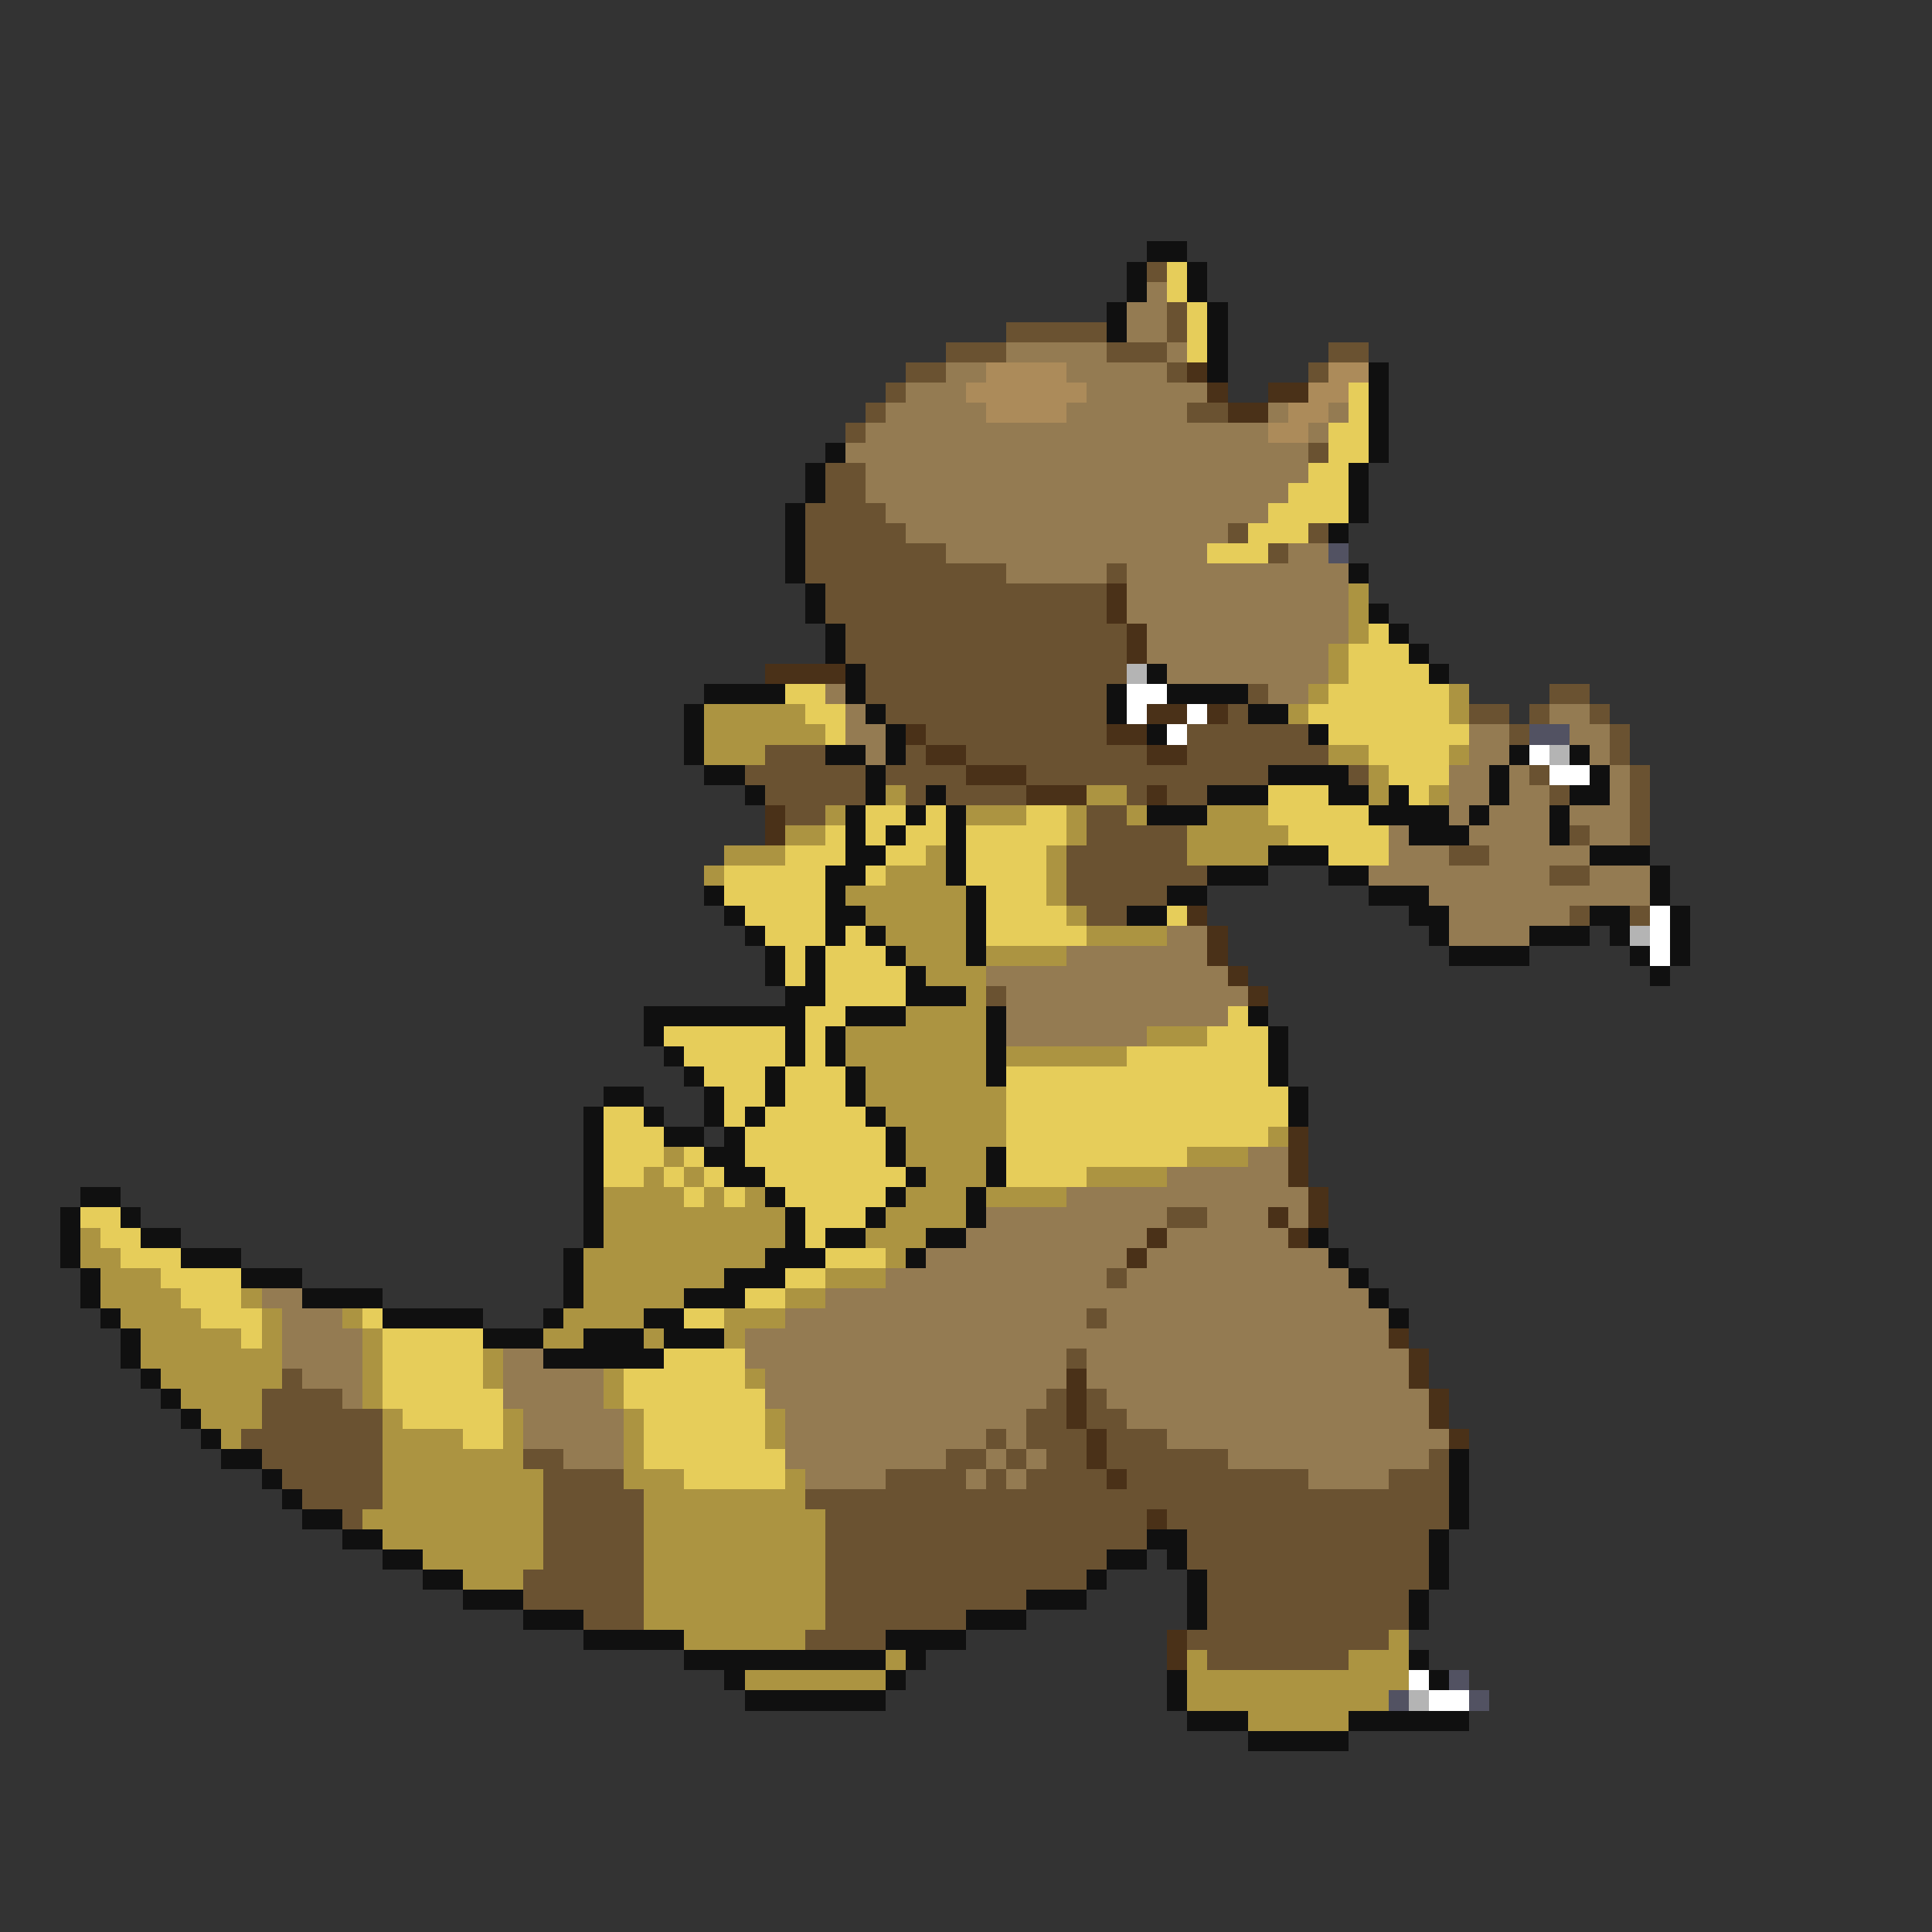 <svg xmlns="http://www.w3.org/2000/svg" viewBox="0 -0.5 96 96" shape-rendering="crispEdges">
<rect x="0" y="-0.5" width="96" height="96" fill="#333333" stroke="none"/>
<path stroke="#101010" d="M57 12h2M56 13h1M59 13h1M56 14h1M59 14h1M55 15h1M60 15h1M55 16h1M60 16h1M60 17h1M60 18h1M68 18h1M68 19h1M68 20h1M68 21h1M41 22h1M68 22h1M40 23h1M67 23h1M40 24h1M67 24h1M39 25h1M67 25h1M39 26h1M66 26h1M39 27h1M39 28h1M67 28h1M40 29h1M40 30h1M68 30h1M41 31h1M69 31h1M41 32h1M70 32h1M42 33h1M57 33h1M71 33h1M35 34h4M42 34h1M55 34h1M58 34h4M34 35h1M43 35h1M55 35h1M62 35h2M34 36h1M44 36h1M57 36h1M65 36h1M34 37h1M41 37h2M44 37h1M75 37h1M78 37h1M35 38h2M43 38h1M63 38h4M74 38h1M79 38h1M37 39h1M43 39h1M46 39h1M60 39h3M66 39h2M69 39h1M74 39h1M78 39h2M42 40h1M45 40h1M47 40h1M57 40h3M68 40h4M73 40h1M77 40h1M42 41h1M44 41h1M47 41h1M70 41h3M77 41h1M42 42h2M47 42h1M63 42h3M79 42h3M41 43h2M47 43h1M60 43h3M66 43h2M82 43h1M35 44h1M41 44h1M48 44h1M58 44h2M68 44h3M82 44h1M36 45h1M41 45h2M48 45h1M56 45h2M70 45h2M79 45h2M83 45h1M37 46h1M41 46h1M43 46h1M48 46h1M71 46h1M76 46h3M80 46h1M83 46h1M38 47h1M40 47h1M44 47h1M48 47h1M72 47h4M81 47h1M83 47h1M38 48h1M40 48h1M45 48h1M82 48h1M39 49h2M45 49h3M32 50h8M42 50h3M49 50h1M62 50h1M32 51h1M39 51h1M41 51h1M49 51h1M63 51h1M33 52h1M39 52h1M41 52h1M49 52h1M63 52h1M34 53h1M38 53h1M42 53h1M49 53h1M63 53h1M30 54h2M35 54h1M38 54h1M42 54h1M64 54h1M29 55h1M32 55h1M35 55h1M37 55h1M43 55h1M64 55h1M29 56h1M33 56h2M36 56h1M44 56h1M29 57h1M35 57h2M44 57h1M49 57h1M29 58h1M36 58h2M45 58h1M49 58h1M4 59h2M29 59h1M38 59h1M44 59h1M48 59h1M3 60h1M6 60h1M29 60h1M39 60h1M43 60h1M48 60h1M3 61h1M7 61h2M29 61h1M39 61h1M41 61h2M46 61h2M65 61h1M3 62h1M9 62h3M28 62h1M38 62h3M45 62h1M66 62h1M4 63h1M12 63h3M28 63h1M36 63h3M67 63h1M4 64h1M15 64h4M28 64h1M34 64h3M68 64h1M5 65h1M19 65h5M27 65h1M32 65h2M69 65h1M6 66h1M24 66h3M29 66h3M33 66h3M6 67h1M27 67h6M7 68h1M8 69h1M9 70h1M10 71h1M11 72h2M72 72h1M13 73h1M72 73h1M14 74h1M72 74h1M15 75h2M72 75h1M17 76h2M57 76h2M71 76h1M19 77h2M55 77h2M58 77h1M71 77h1M21 78h2M54 78h1M59 78h1M71 78h1M23 79h3M51 79h3M59 79h1M70 79h1M26 80h3M48 80h3M59 80h1M70 80h1M29 81h5M44 81h4M34 82h10M45 82h1M70 82h1M36 83h1M44 83h1M58 83h1M71 83h1M37 84h7M58 84h1M59 85h3M67 85h6M62 86h5" />
<path stroke="#6a5231" d="M57 13h1M58 15h1M50 16h5M58 16h1M47 17h3M55 17h3M66 17h2M45 18h2M58 18h1M65 18h1M44 19h1M43 20h1M59 20h2M42 21h1M65 22h1M41 23h2M41 24h2M40 25h4M40 26h5M61 26h1M65 26h1M40 27h7M63 27h1M40 28h10M55 28h1M41 29h14M41 30h14M42 31h14M42 32h14M43 33h13M43 34h12M62 34h1M77 34h2M44 35h11M61 35h1M73 35h2M76 35h1M79 35h1M46 36h9M59 36h6M75 36h1M80 36h1M38 37h3M45 37h1M48 37h9M59 37h7M80 37h1M37 38h6M44 38h4M51 38h12M67 38h1M76 38h1M81 38h1M38 39h5M45 39h1M47 39h4M56 39h1M58 39h2M77 39h1M81 39h1M39 40h2M54 40h2M81 40h1M54 41h5M78 41h1M81 41h1M53 42h6M72 42h2M53 43h7M77 43h2M53 44h5M54 45h2M78 45h1M81 45h1M49 49h1M58 60h2M55 63h1M54 65h1M53 67h1M14 68h1M13 69h4M52 69h1M54 69h1M13 70h6M51 70h2M54 70h2M12 71h7M49 71h1M51 71h3M55 71h3M13 72h6M26 72h2M47 72h2M50 72h1M52 72h2M55 72h6M71 72h1M14 73h5M27 73h4M44 73h4M49 73h1M51 73h4M56 73h9M69 73h3M15 74h4M27 74h5M40 74h32M17 75h1M27 75h5M41 75h16M58 75h14M27 76h5M41 76h16M59 76h12M27 77h5M41 77h14M59 77h12M26 78h6M41 78h13M60 78h11M26 79h6M41 79h10M60 79h10M29 80h3M41 80h7M60 80h10M40 81h4M59 81h10M60 82h7" />
<path stroke="#e6cd5a" d="M58 13h1M58 14h1M59 15h1M59 16h1M59 17h1M67 19h1M67 20h1M66 21h2M66 22h2M65 23h2M64 24h3M63 25h4M62 26h3M60 27h3M68 31h1M67 32h3M67 33h4M39 34h2M66 34h6M40 35h2M65 35h7M41 36h1M66 36h7M68 37h4M69 38h3M63 39h3M70 39h1M43 40h2M46 40h1M51 40h2M63 40h5M41 41h1M43 41h1M45 41h2M48 41h5M64 41h5M39 42h3M44 42h2M48 42h4M66 42h3M36 43h5M43 43h1M48 43h4M36 44h5M49 44h3M37 45h4M49 45h4M58 45h1M38 46h3M42 46h1M49 46h5M39 47h1M41 47h3M39 48h1M41 48h4M41 49h4M40 50h2M61 50h1M33 51h6M40 51h1M60 51h3M34 52h5M40 52h1M56 52h7M35 53h3M39 53h3M50 53h13M36 54h2M39 54h3M50 54h14M30 55h2M36 55h1M38 55h5M50 55h14M30 56h3M37 56h7M50 56h13M30 57h3M34 57h1M37 57h7M50 57h9M30 58h2M33 58h1M35 58h1M38 58h7M50 58h4M34 59h1M36 59h1M39 59h5M4 60h2M40 60h3M5 61h2M40 61h1M6 62h3M41 62h3M8 63h4M39 63h2M9 64h3M37 64h2M10 65h3M18 65h1M34 65h2M12 66h1M19 66h5M19 67h5M33 67h4M19 68h5M31 68h6M19 69h6M31 69h7M20 70h5M32 70h6M23 71h2M32 71h6M32 72h7M34 73h5" />
<path stroke="#947b52" d="M57 14h1M56 15h2M56 16h2M50 17h5M58 17h1M47 18h2M53 18h5M45 19h3M54 19h6M44 20h5M53 20h6M63 20h1M66 20h1M43 21h20M65 21h1M42 22h23M43 23h22M43 24h21M44 25h19M45 26h16M47 27h13M64 27h2M50 28h5M56 28h11M56 29h11M56 30h11M57 31h10M57 32h9M58 33h8M41 34h1M63 34h2M42 35h1M77 35h2M42 36h2M73 36h2M78 36h2M43 37h1M73 37h2M79 37h1M72 38h2M75 38h1M80 38h1M72 39h2M75 39h2M80 39h1M72 40h1M74 40h3M78 40h3M69 41h1M73 41h4M79 41h2M69 42h3M74 42h5M68 43h9M79 43h3M71 44h11M72 45h6M58 46h2M72 46h4M53 47h7M49 48h12M50 49h12M50 50h11M50 51h7M62 57h2M58 58h6M53 59h12M49 60h9M60 60h3M64 60h1M48 61h9M58 61h6M46 62h10M57 62h9M44 63h11M56 63h11M13 64h2M41 64h27M14 65h3M39 65h15M55 65h14M14 66h4M37 66h32M14 67h4M25 67h2M37 67h16M54 67h16M15 68h3M25 68h5M38 68h15M54 68h16M17 69h1M25 69h5M38 69h14M55 69h16M26 70h5M39 70h12M56 70h15M26 71h5M39 71h10M50 71h1M58 71h14M28 72h3M39 72h8M49 72h1M51 72h1M61 72h10M40 73h4M48 73h1M50 73h1M65 73h4" />
<path stroke="#ac8b5a" d="M49 18h4M66 18h2M48 19h6M65 19h2M49 20h4M64 20h2M63 21h2" />
<path stroke="#4a3118" d="M59 18h1M60 19h1M63 19h2M61 20h2M55 29h1M55 30h1M56 31h1M56 32h1M38 33h4M57 35h2M60 35h1M45 36h1M55 36h2M46 37h2M57 37h2M48 38h3M51 39h3M57 39h1M38 40h1M38 41h1M59 45h1M60 46h1M60 47h1M61 48h1M62 49h1M64 56h1M64 57h1M64 58h1M65 59h1M63 60h1M65 60h1M57 61h1M64 61h1M56 62h1M69 66h1M70 67h1M53 68h1M70 68h1M53 69h1M71 69h1M53 70h1M71 70h1M54 71h1M72 71h1M54 72h1M55 73h1M57 75h1M58 81h1M58 82h1" />
<path stroke="#525262" d="M66 27h1M76 36h2M72 83h1M69 84h1M73 84h1" />
<path stroke="#ac9441" d="M67 29h1M67 30h1M67 31h1M66 32h1M66 33h1M65 34h1M72 34h1M35 35h5M64 35h1M72 35h1M35 36h6M35 37h3M66 37h2M72 37h1M68 38h1M44 39h1M54 39h2M68 39h1M71 39h1M41 40h1M48 40h3M53 40h1M56 40h1M60 40h3M39 41h2M53 41h1M59 41h5M36 42h3M46 42h1M52 42h1M59 42h4M35 43h1M44 43h3M52 43h1M42 44h6M52 44h1M43 45h5M53 45h1M44 46h4M54 46h4M45 47h3M49 47h4M46 48h3M48 49h1M45 50h4M42 51h7M57 51h3M42 52h7M50 52h6M43 53h6M43 54h7M44 55h6M45 56h5M63 56h1M33 57h1M45 57h4M59 57h3M32 58h1M34 58h1M46 58h3M54 58h4M30 59h4M35 59h1M37 59h1M45 59h3M49 59h4M30 60h9M44 60h4M4 61h1M30 61h9M43 61h3M4 62h2M29 62h9M44 62h1M5 63h3M29 63h7M41 63h3M5 64h4M12 64h1M29 64h5M39 64h2M6 65h4M13 65h1M17 65h1M28 65h4M36 65h3M7 66h5M13 66h1M18 66h1M27 66h2M32 66h1M36 66h1M7 67h7M18 67h1M24 67h1M8 68h6M18 68h1M24 68h1M30 68h1M37 68h1M9 69h4M18 69h1M30 69h1M10 70h3M19 70h1M25 70h1M31 70h1M38 70h1M11 71h1M19 71h4M25 71h1M31 71h1M38 71h1M19 72h7M31 72h1M19 73h8M31 73h3M39 73h1M19 74h8M32 74h8M18 75h9M32 75h9M19 76h8M32 76h9M21 77h6M32 77h9M23 78h3M32 78h9M32 79h9M32 80h9M34 81h6M69 81h1M44 82h1M59 82h1M67 82h3M37 83h7M59 83h11M59 84h10M62 85h5" />
<path stroke="#b4b4b4" d="M56 33h1M77 37h1M81 46h1M70 84h1" />
<path stroke="#ffffff" d="M56 34h2M56 35h1M59 35h1M58 36h1M76 37h1M77 38h2M82 45h1M82 46h1M82 47h1M70 83h1M71 84h2" />
</svg>